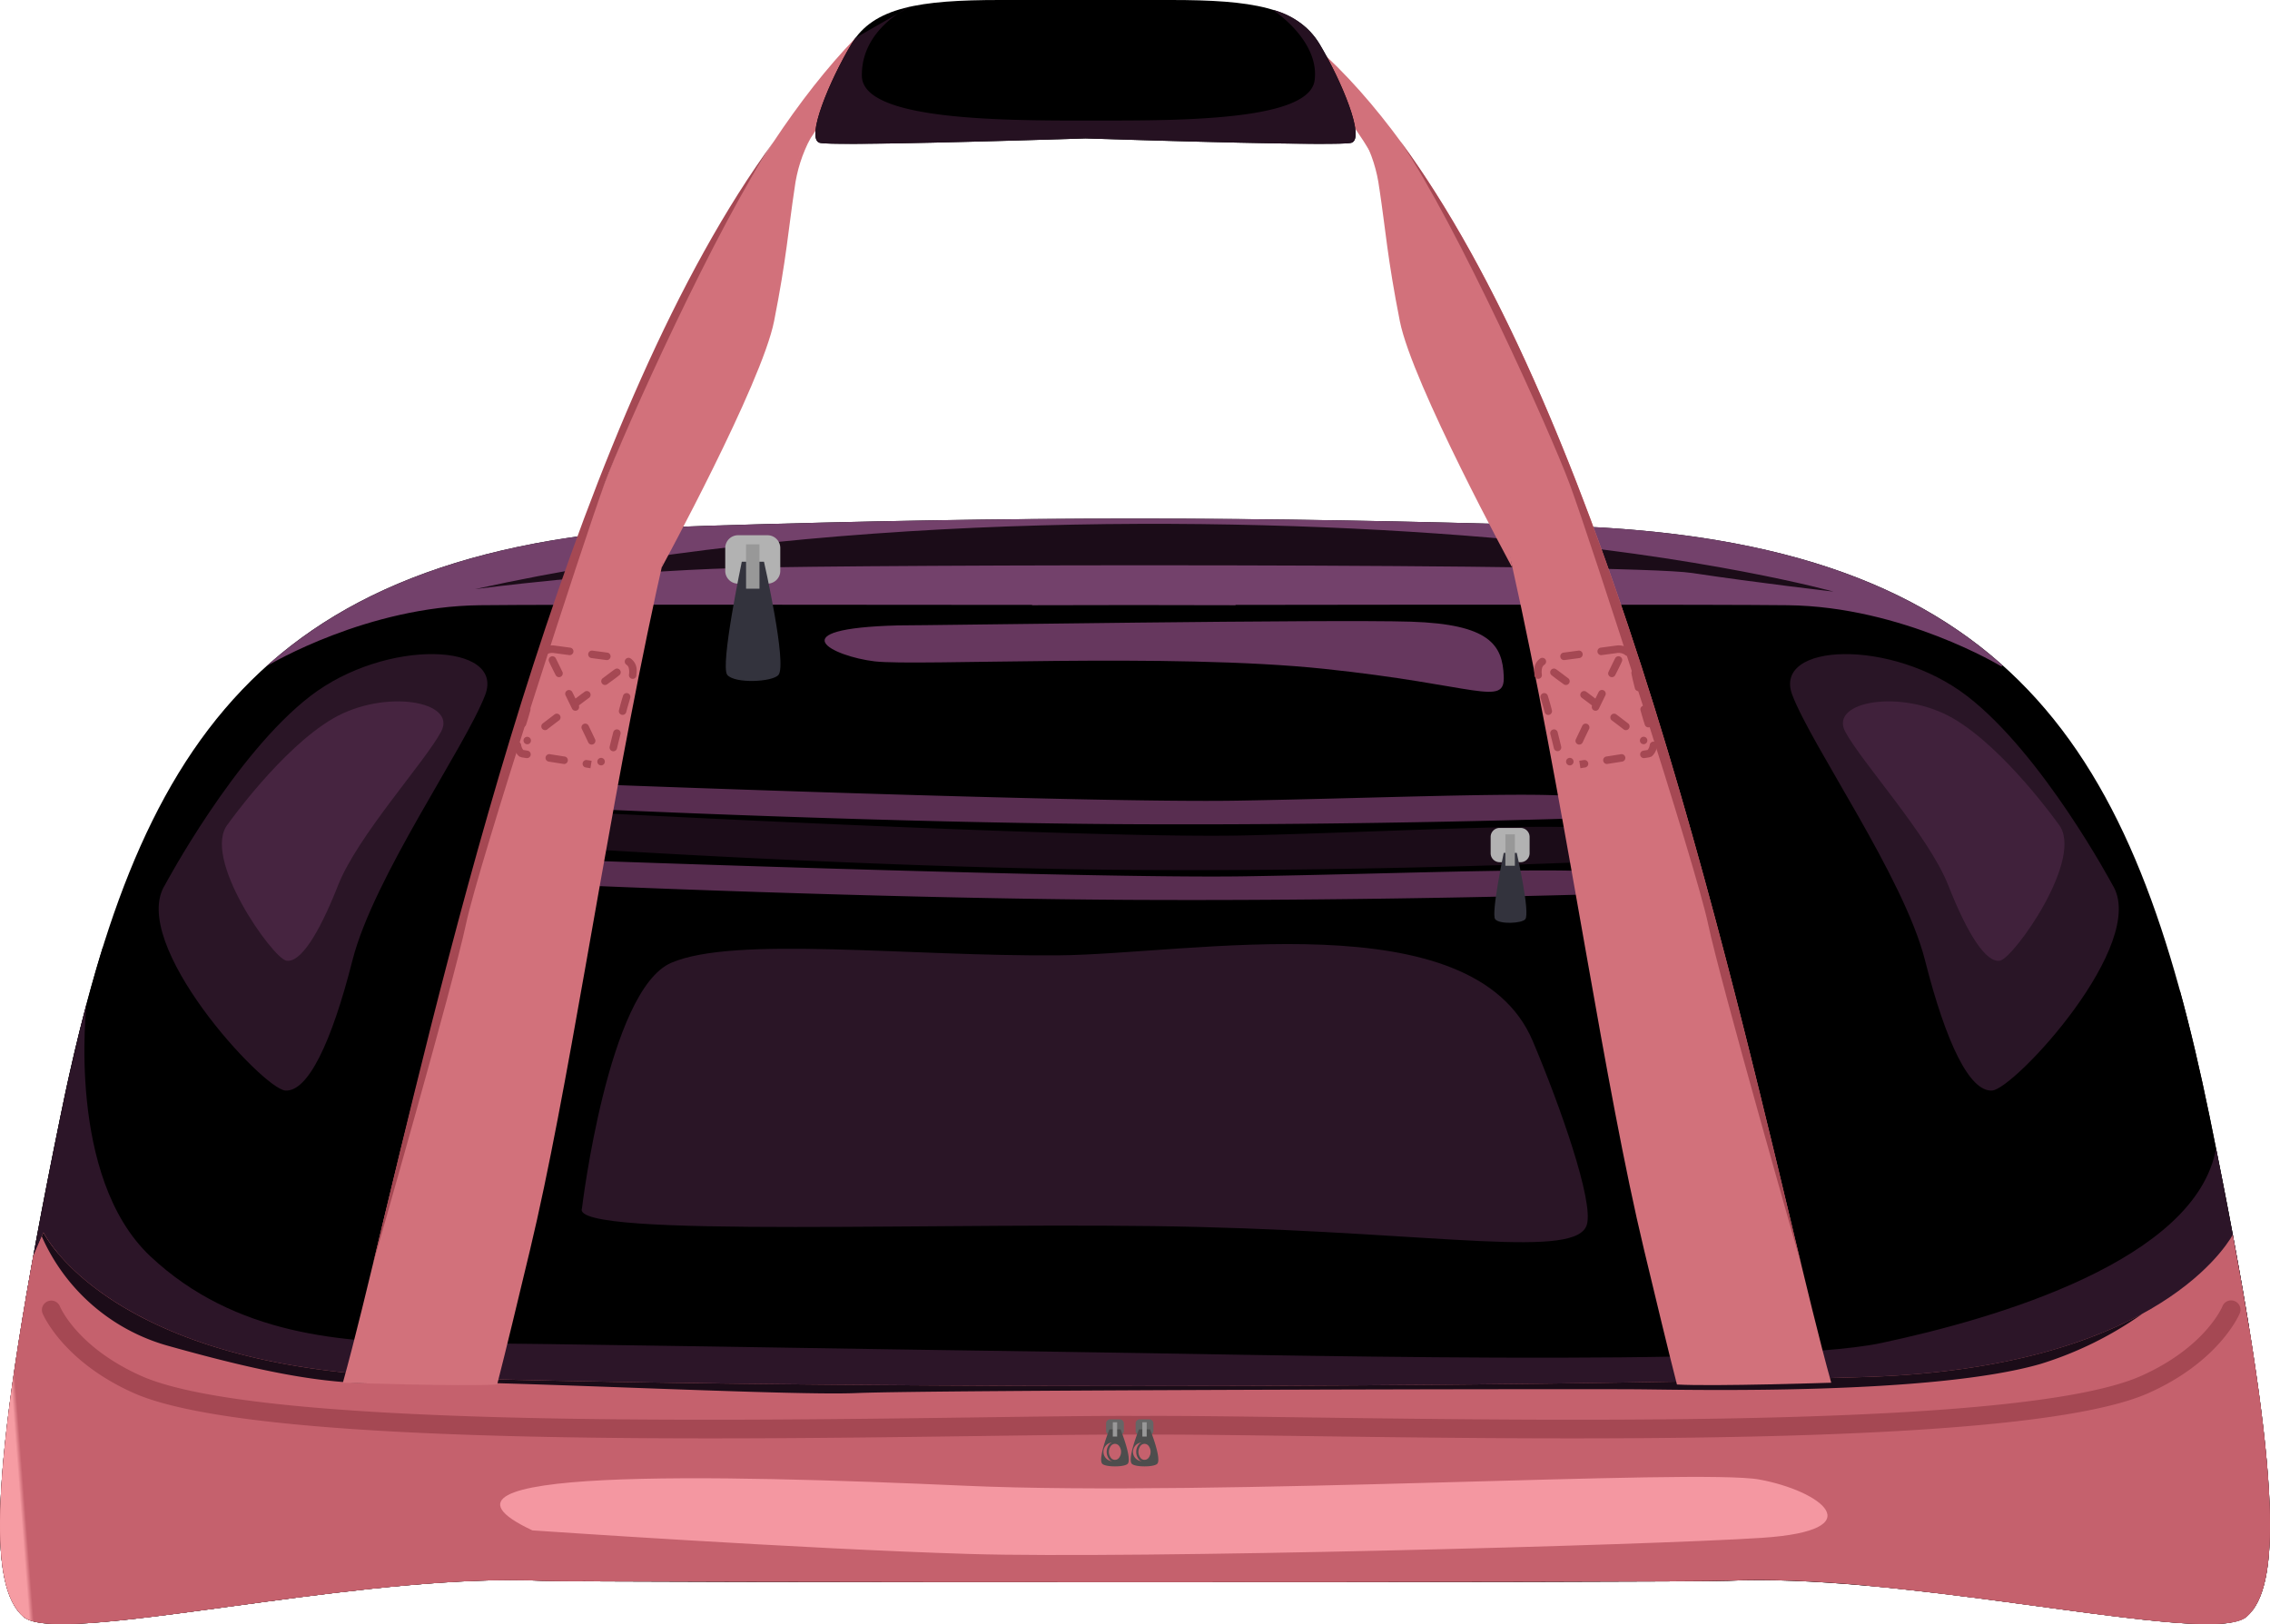 <svg id="Grupo_1185844" data-name="Grupo 1185844" xmlns="http://www.w3.org/2000/svg" xmlns:xlink="http://www.w3.org/1999/xlink" width="380.754" height="272.483" viewBox="0 0 380.754 272.483">
  <defs>
    <clipPath id="clip-path">
      <rect id="Rectángulo_410272" data-name="Rectángulo 410272" width="380.754" height="272.483" fill="none"/>
    </clipPath>
    <clipPath id="clip-path-2">
      <path id="Trazado_1052263" data-name="Trazado 1052263" d="M118.791,94.1c-76.164,2.323-96.14,38.095-108.626,98.957S-1.9,272.03,3.923,277.142c.979.858,3.2,1.219,6.368,1.231h.345c7.417-.029,19.752-1.859,33.42-3.689,15.665-2.1,33.081-4.2,46.852-3.581,7.221.321,191.717.321,198.937,0,13.771-.615,31.187,1.484,46.852,3.582,13.665,1.829,26,3.659,33.414,3.688h.357c3.164-.013,5.385-.374,6.362-1.231,5.828-5.111,6.245-23.229-6.24-84.089S338.127,96.419,261.962,94.1c-26.164-.8-48.875-1.2-71.585-1.2s-45.422.4-71.586,1.2" transform="translate(0 -92.899)" fill="none"/>
    </clipPath>
    <linearGradient id="linear-gradient" x1="-0.436" y1="0.736" x2="-0.432" y2="0.736" gradientUnits="objectBoundingBox">
      <stop offset="0" stop-color="#4a1348"/>
      <stop offset="1"/>
    </linearGradient>
    <clipPath id="clip-path-4">
      <path id="Trazado_1052269" data-name="Trazado 1052269" d="M10.165,197.91C-2.321,258.771-1.9,276.888,3.923,282c3.256,2.857,20.291.2,40.135-2.458,15.665-2.1,33.08-4.2,46.85-3.582,7.221.322,191.717.322,198.937,0,13.769-.614,31.183,1.484,46.846,3.581,16.542,2.215,31.134,4.43,37.418,3.451q1.9-1.064,3.743-2.1c4.807-6.418,4.446-25.9-7.263-82.977-1.525-7.425-3.16-14.473-4.995-21.136.822,64.428-128.19,55-174.385,50.007-17.71-1.914-36.581-1.015-55.09-.117-29.776,1.446-58.615,2.892-80.173-7.375-34.767-16.556-38.618-49.4-38.66-49.764a291.829,291.829,0,0,0-7.122,28.385" transform="translate(0 -169.525)" fill="none"/>
    </clipPath>
    <linearGradient id="linear-gradient-2" x1="-1.005" y1="0.644" x2="-0.998" y2="0.644" xlink:href="#linear-gradient"/>
    <clipPath id="clip-path-6">
      <path id="Trazado_1052271" data-name="Trazado 1052271" d="M5.57,224.78c-7.659,42.163-6.638,56.089-1.647,60.467,3.256,2.857,20.291.2,40.135-2.458,15.665-2.1,33.08-4.2,46.85-3.582,7.221.322,191.717.322,198.937,0,13.77-.614,31.185,1.484,46.849,3.582,19.844,2.657,36.879,5.314,40.135,2.458,5.132-4.5,6.066-19.1-2.313-64.091-1.693,2.958-14.547,22.321-61.4,23.858-61.881,2.03-182.35,2.03-244.23,0-50.738-1.665-61.6-24.238-61.6-24.238s-.633,1.475-1.713,4" transform="translate(0 -220.776)" fill="none"/>
    </clipPath>
    <linearGradient id="linear-gradient-3" x1="-2.125" y1="0.583" x2="-2.112" y2="0.583" gradientUnits="objectBoundingBox">
      <stop offset="0" stop-color="#f69ca3"/>
      <stop offset="1" stop-color="#c5616d"/>
    </linearGradient>
    <clipPath id="clip-path-7">
      <path id="Trazado_1052272" data-name="Trazado 1052272" d="M312.986,280.019c28.273,2.537,59.325,9.191,63.843,5.227,4.487-3.935,5.765-15.59.414-48.533-13.647,18.894-40.182,34.9-64.257,43.306M5.57,224.78c-7.659,42.163-6.638,56.089-1.647,60.467,3.256,2.857,20.291.2,40.135-2.458,15.665-2.1,33.08-4.2,46.85-3.582.719.033,3.222.061,7.11.086-16.964-5.206-31.677-7.133-53.208-14.517-20.7-7.1-30.971-28.707-35.181-40.623a18.661,18.661,0,0,1-2.346-3.378s-.633,1.475-1.713,4" transform="translate(0 -220.776)" fill="none"/>
    </clipPath>
    <linearGradient id="linear-gradient-4" x1="0.011" y1="0.82" x2="0.013" y2="0.82" xlink:href="#linear-gradient-3"/>
    <clipPath id="clip-path-9">
      <path id="Trazado_1052282" data-name="Trazado 1052282" d="M68.413,204.341c-2.741,11.426-5.032,20.981-7.011,28.077,0,0,19.723.648,25.879.3,1.567-6.124,3.417-13.834,5.513-22.577C105.481,157.245,115.116,52,145.266,16.129L147.4,6.783C109.06,46.4,81.713,148.885,68.413,204.341" transform="translate(-61.402 -6.783)" fill="none"/>
    </clipPath>
    <linearGradient id="linear-gradient-5" x1="-0.28" y1="1.141" x2="-0.273" y2="1.141" gradientUnits="objectBoundingBox">
      <stop offset="0" stop-color="#f69ca3"/>
      <stop offset="0.56" stop-color="#f8b1b6"/>
      <stop offset="1" stop-color="#d2717b"/>
    </linearGradient>
    <clipPath id="clip-path-11">
      <path id="Trazado_1052287" data-name="Trazado 1052287" d="M235.015,13.63c32.565,30.345,42.35,141.159,55.648,196.6,2.1,8.743,3.946,16.452,5.513,22.577,6.156.348,25.879-.3,25.879-.3-1.977-7.1-4.27-16.651-7.011-28.077C301.2,146.713,276.67,44.461,235.466,8.237Z" transform="translate(-235.015 -8.237)" fill="none"/>
    </clipPath>
    <linearGradient id="linear-gradient-6" x1="-1.545" y1="1.141" x2="-1.538" y2="1.141" xlink:href="#linear-gradient-5"/>
    <clipPath id="clip-path-13">
      <path id="Trazado_1052292" data-name="Trazado 1052292" d="M177,0c-13.469,0-21.221,1.2-24.912,7.358s-7.749,15.911-5.35,16.6c1.978.564,33.579-.384,44.592-.734,11.012.35,42.614,1.3,44.592.734,2.4-.686-1.66-10.438-5.35-16.6S219.136,0,205.665,0Z" transform="translate(-146.022)" fill="none"/>
    </clipPath>
    <linearGradient id="linear-gradient-7" x1="-6.263" y1="3.251" x2="-6.229" y2="3.251" gradientUnits="objectBoundingBox">
      <stop offset="0" stop-color="#4a1348"/>
      <stop offset="0.33" stop-color="#5a2259"/>
      <stop offset="1"/>
    </linearGradient>
    <clipPath id="clip-path-15">
      <path id="Trazado_1052294" data-name="Trazado 1052294" d="M118.481,96.73s16.787-30.85,18.868-41.359,2.393-15.4,3.433-22.266a24.467,24.467,0,0,1,2.707-8.5C124.281,53.877,118.481,96.73,118.481,96.73m25.007-72.125q.4-.617.817-1.224a8.4,8.4,0,0,0-.817,1.224" transform="translate(-118.481 -23.381)" fill="none"/>
    </clipPath>
    <linearGradient id="linear-gradient-8" x1="-2.538" y1="3.272" x2="-2.515" y2="3.272" xlink:href="#linear-gradient-5"/>
    <clipPath id="clip-path-16">
      <path id="Trazado_1052295" data-name="Trazado 1052295" d="M246.784,33.1c1.042,6.867,1.353,11.757,3.435,22.266S269.084,96.73,269.084,96.73s-5.8-42.854-25.006-72.125a24.468,24.468,0,0,1,2.7,8.5m-2.7-8.5a8.4,8.4,0,0,0-.817-1.224c.275.406.546.813.817,1.224" transform="translate(-243.262 -23.381)" fill="none"/>
    </clipPath>
    <linearGradient id="linear-gradient-9" x1="-2.62" y1="5.745" x2="-2.608" y2="5.745" xlink:href="#linear-gradient-5"/>
    <clipPath id="clip-path-18">
      <rect id="Rectángulo_410266" data-name="Rectángulo 410266" width="55.138" height="73.23" fill="none"/>
    </clipPath>
    <clipPath id="clip-path-19">
      <rect id="Rectángulo_410267" data-name="Rectángulo 410267" width="55.137" height="73.23" fill="none"/>
    </clipPath>
    <clipPath id="clip-path-20">
      <rect id="Rectángulo_410268" data-name="Rectángulo 410268" width="37.164" height="43.524" fill="none"/>
    </clipPath>
    <clipPath id="clip-path-22">
      <rect id="Rectángulo_410270" data-name="Rectángulo 410270" width="168.755" height="50.015" fill="none"/>
    </clipPath>
  </defs>
  <g id="Grupo_1185843" data-name="Grupo 1185843" clip-path="url(#clip-path)">
    <g id="Grupo_1185797" data-name="Grupo 1185797" transform="translate(0 87.01)">
      <g id="Grupo_1185796" data-name="Grupo 1185796" clip-path="url(#clip-path-2)">
        <rect id="Rectángulo_410247" data-name="Rectángulo 410247" width="203.345" height="393.67" transform="translate(-11.01 185.065) rotate(-87.312)" fill="url(#linear-gradient)"/>
      </g>
    </g>
    <g id="Grupo_1185799" data-name="Grupo 1185799">
      <g id="Grupo_1185798" data-name="Grupo 1185798" clip-path="url(#clip-path)">
        <path id="Trazado_1052264" data-name="Trazado 1052264" d="M102.945,145.419s86.091,4.571,112.38,3.961,60.461-2.741,61.119-.3a19.607,19.607,0,0,1,.657,4.568s-37.9,1.826-80.615,1.522-93.979-3.654-93.979-3.654Z" transform="translate(-6.498 -9.218)" fill="#1b0c18" fill-rule="evenodd"/>
        <path id="Trazado_1052265" data-name="Trazado 1052265" d="M102.945,154.084s86.091,3.122,112.38,2.706,60.461-1.873,61.119-.209a9.447,9.447,0,0,1,.657,3.122s-37.9,1.248-80.615,1.04-93.979-2.5-93.979-2.5Z" transform="translate(-6.498 -9.767)" fill="#582d50" fill-rule="evenodd"/>
        <path id="Trazado_1052266" data-name="Trazado 1052266" d="M107.59,140.531s81.781,3.123,106.753,2.706,57.436-1.873,58.06-.209a9.878,9.878,0,0,1,.625,3.123s-36,1.247-76.58,1.04-89.274-2.5-89.274-2.5Z" transform="translate(-6.794 -8.908)" fill="#582d50" fill-rule="evenodd"/>
        <path id="Trazado_1052267" data-name="Trazado 1052267" d="M47.661,117.709c16-14.4,39.132-22.544,74.151-23.613,52.329-1.6,90.843-1.6,143.172,0,34.805,1.062,57.873,9.113,73.857,23.347l-.063.288s-16.558-10.088-35.911-10.3c-12.2-.13-59.386-.1-92.6-.053l-.006.053s-6.7-.014-17.047-.029h-.034l-17.046.029-.006-.053c-33.21-.043-80.395-.077-92.6.053-18.833.2-35.017,9.76-35.873,10.274" transform="translate(-3.021 -5.889)" fill="#73416b" fill-rule="evenodd"/>
        <path id="Trazado_1052268" data-name="Trazado 1052268" d="M85.072,104.789s21.851-2.912,43.908-3.538,149.206-.834,160.235.832,23.723,3.121,23.723,3.121-21.5-6-57.858-9.075c-45.644-3.864-112.9-3.967-170.009,8.66" transform="translate(-5.393 -5.948)" fill="#1b0c18" fill-rule="evenodd"/>
      </g>
    </g>
    <g id="Grupo_1185801" data-name="Grupo 1185801" transform="translate(0 158.779)">
      <g id="Grupo_1185800" data-name="Grupo 1185800" clip-path="url(#clip-path-4)">
        <rect id="Rectángulo_410249" data-name="Rectángulo 410249" width="126.36" height="388.139" transform="matrix(0.029, -1, 1, 0.029, -5.638, 115.234)" fill="url(#linear-gradient-2)"/>
      </g>
    </g>
    <g id="Grupo_1185803" data-name="Grupo 1185803">
      <g id="Grupo_1185802" data-name="Grupo 1185802" clip-path="url(#clip-path)">
        <path id="Trazado_1052270" data-name="Trazado 1052270" d="M4.641,229.1c1.5-8.748,3.42-18.856,5.818-30.547,1.348-6.568,2.784-12.844,4.367-18.816-.02.163-3.432,29.142,10.679,42.424,14.151,13.318,32.463,14.566,48.279,14.566s71.376,1.042,103.839,1.457,118.615,2.7,138.175-1.457,52.884-13.948,56.2-32.674c2.329,11.6,4.155,21.537,5.539,30.055h0s-11.795,12.815-20.119,14.9S127.3,259.5,127.3,259.5s-69.123-.5-72.452-2.169c-2.829-1.414-39.3-22.052-50.205-28.229" transform="translate(-0.294 -11.394)" fill="#2c1528" fill-rule="evenodd"/>
      </g>
    </g>
    <g id="Grupo_1185805" data-name="Grupo 1185805" transform="translate(0 206.781)">
      <g id="Grupo_1185804" data-name="Grupo 1185804" clip-path="url(#clip-path-6)">
        <rect id="Rectángulo_410251" data-name="Rectángulo 410251" width="72.545" height="385.863" transform="translate(-3.002 67.315) rotate(-89.223)" fill="url(#linear-gradient-3)"/>
      </g>
    </g>
    <g id="Grupo_1185807" data-name="Grupo 1185807" transform="translate(0 206.781)">
      <g id="Grupo_1185806" data-name="Grupo 1185806" clip-path="url(#clip-path-7)">
        <rect id="Rectángulo_410252" data-name="Rectángulo 410252" width="388.872" height="98.465" transform="translate(-7.452 0.423) rotate(-4.509)" fill="url(#linear-gradient-4)"/>
      </g>
    </g>
    <g id="Grupo_1185809" data-name="Grupo 1185809">
      <g id="Grupo_1185808" data-name="Grupo 1185808" clip-path="url(#clip-path)">
        <path id="Trazado_1052273" data-name="Trazado 1052273" d="M7.626,235.14a1.567,1.567,0,1,1,2.9-1.191c.007.019,2.816,6.837,13.643,11.666,19.264,8.593,94.717,7.572,140.539,6.951,11.258-.153,20.734-.28,27.179-.235,6.446-.045,15.922.082,27.179.236,45.822.62,121.273,1.642,140.537-6.952,10.826-4.829,13.635-11.648,13.643-11.666a1.568,1.568,0,1,1,2.9,1.191c-.008.022-3.293,8-15.265,13.338-19.891,8.873-95.77,7.845-141.853,7.222-11.252-.153-20.723-.281-27.136-.237h-.013c-6.413-.044-15.883.084-27.135.236-46.082.624-121.963,1.652-141.854-7.221-11.971-5.34-15.256-13.316-15.264-13.338" transform="translate(-0.476 -14.768)" fill="#a54853" fill-rule="evenodd"/>
        <path id="Trazado_1052274" data-name="Trazado 1052274" d="M198.773,254.244h1.6a.691.691,0,0,1,.689.689v1.246a.691.691,0,0,1-.689.689h-1.6a.692.692,0,0,1-.69-.689v-1.246a.692.692,0,0,1,.69-.689" transform="translate(-12.556 -16.116)" fill="#666" fill-rule="evenodd"/>
        <path id="Trazado_1052275" data-name="Trazado 1052275" d="M197.37,261.8c-.742-.887,1.217-5.767,1.217-5.767h1.864s1.958,4.88,1.217,5.767c-.506.605-3.791.605-4.3,0m2.149-3.511a1.57,1.57,0,1,0,1.207,1.528,1.4,1.4,0,0,0-1.207-1.528" transform="translate(-12.501 -16.23)" fill="#4d4d4d" fill-rule="evenodd"/>
        <path id="Trazado_1052276" data-name="Trazado 1052276" d="M199.581,258.242a1.278,1.278,0,0,1,1,.519,2.008,2.008,0,0,1,0,2.39,1.222,1.222,0,0,1-2,0,2.012,2.012,0,0,1,0-2.39,1.279,1.279,0,0,1,1-.519m.708.748a.855.855,0,0,0-1.416,0,1.645,1.645,0,0,0,0,1.93.855.855,0,0,0,1.417,0,1.647,1.647,0,0,0,0-1.93" transform="translate(-12.563 -16.37)" fill="#4d4d4d" fill-rule="evenodd"/>
        <rect id="Rectángulo_410253" data-name="Rectángulo 410253" width="0.728" height="2.402" transform="translate(186.654 238.62)" fill="#989898"/>
        <path id="Trazado_1052277" data-name="Trazado 1052277" d="M204.064,254.244h1.6a.692.692,0,0,1,.69.689v1.246a.692.692,0,0,1-.69.689h-1.6a.692.692,0,0,1-.69-.689v-1.246a.692.692,0,0,1,.69-.689" transform="translate(-12.892 -16.116)" fill="#666" fill-rule="evenodd"/>
        <path id="Trazado_1052278" data-name="Trazado 1052278" d="M202.662,261.8c-.742-.887,1.217-5.767,1.217-5.767h1.863s1.958,4.88,1.218,5.767c-.507.605-3.791.605-4.3,0m2.149-3.511a1.57,1.57,0,1,0,1.206,1.528,1.4,1.4,0,0,0-1.206-1.528" transform="translate(-12.836 -16.23)" fill="#4d4d4d" fill-rule="evenodd"/>
        <path id="Trazado_1052279" data-name="Trazado 1052279" d="M204.872,258.242a1.279,1.279,0,0,1,1,.519,2.008,2.008,0,0,1,0,2.39,1.222,1.222,0,0,1-2,0,2.008,2.008,0,0,1,0-2.39,1.279,1.279,0,0,1,1-.519m.708.748a.855.855,0,0,0-1.416,0,1.641,1.641,0,0,0,0,1.93.854.854,0,0,0,1.416,0,1.645,1.645,0,0,0,0-1.93" transform="translate(-12.898 -16.37)" fill="#4d4d4d" fill-rule="evenodd"/>
        <rect id="Rectángulo_410254" data-name="Rectángulo 410254" width="0.727" height="2.402" transform="translate(191.61 238.62)" fill="#989898"/>
        <path id="Trazado_1052280" data-name="Trazado 1052280" d="M94.986,273.532s45.366,3.121,73.25,3.954,114.037-1.458,132.974-2.706,9.78-7.908-.417-9.78-91.146,2.914-133.181,1.041-95.309-3.122-72.627,7.491" transform="translate(-5.678 -16.77)" fill="#f497a1" fill-rule="evenodd"/>
        <path id="Trazado_1052281" data-name="Trazado 1052281" d="M7.482,221.419l.274-.643s10.867,22.573,61.6,24.238c61.88,2.03,182.35,2.03,244.23,0,22.333-.732,36.936-5.516,46.293-10.641a60.26,60.26,0,0,1-17.122,8.452c-18,5.2-57.539,4.371-67.007,4.267s-119.656.1-131.622.626-66.58-2.456-76.892-1.769-21.434-1.353-38.5-6.139a32.768,32.768,0,0,1-21.26-18.39" transform="translate(-0.474 -13.995)" fill="#1b0c18" fill-rule="evenodd"/>
      </g>
    </g>
    <g id="Grupo_1185811" data-name="Grupo 1185811" transform="translate(57.51 6.353)">
      <g id="Grupo_1185810" data-name="Grupo 1185810" clip-path="url(#clip-path-9)">
        <rect id="Rectángulo_410256" data-name="Rectángulo 410256" width="128.842" height="238.781" transform="translate(-43.655 8.761) rotate(-11.348)" fill="url(#linear-gradient-5)"/>
      </g>
    </g>
    <g id="Grupo_1185813" data-name="Grupo 1185813">
      <g id="Grupo_1185812" data-name="Grupo 1185812" clip-path="url(#clip-path)">
        <path id="Trazado_1052283" data-name="Trazado 1052283" d="M66.776,213.444q.951-3.928,1.978-8.227C80.908,154.544,101.347,69.55,134.023,25.039c-9.5,14.024-25.075,48.459-28.435,57.549s-21.118,63.886-23.2,73.771C80.318,166.2,66.9,213.03,66.776,213.444M136.93,21.158c.151-.19.3-.369.456-.557-.138.184-.287.368-.456.557" transform="translate(-4.233 -1.306)" fill="#a54853" fill-rule="evenodd"/>
        <path id="Trazado_1052284" data-name="Trazado 1052284" d="M98.978,115.653l-.036,0a3.022,3.022,0,0,0-2.386.614.629.629,0,0,0,.82.955,1.43,1.43,0,0,1,.205-.142,1.937,1.937,0,0,1,1.229-.176l2.494.333a.629.629,0,0,0,.168-1.247Zm-2.669,4.7a.629.629,0,0,0-1.227-.28c-.143.793-.387,1.649-.57,2.443a.629.629,0,1,0,1.223.3c.194-.776.433-1.679.574-2.459m-1.514,6.135a.629.629,0,0,0-1.213-.332,23.8,23.8,0,0,1-.709,2.379.629.629,0,0,0,1.193.4c.269-.806.5-1.625.729-2.445m-1.554,5.783a.63.63,0,0,0-1.245.191,3.184,3.184,0,0,0,.335,1.033,2.853,2.853,0,0,0,.378.532l-.008-.008.041.043-.022-.023.056.058-.021-.021.057.056-.023-.023.027.026-.015-.013.1.087-.021-.019.069.057-.041-.033.066.05-.092-.076.1.078-.094-.073.092.076.074.044-.05-.037.333.1-.17-.023.112.021-.052-.007.055.007-.026,0,.053.008H93.3l.845.133a.63.63,0,0,0,.195-1.244c-.229-.043-.487-.083-.726-.116l-.095-.121.008.012-.054-.083.006.009a1.832,1.832,0,0,1-.143-.3,2.207,2.207,0,0,1-.1-.4m-.252,2,.018.014Zm.7-1.037-.01-.008Zm4.382.624a.629.629,0,0,0-.2,1.243l2.485.391a.628.628,0,0,0,.2-1.241Zm6.214.983a.63.63,0,0,0-.2,1.244c.26.034.527.085.788.125l.2-1.242c-.254-.046-.537-.094-.791-.127m3.819-2.251a.629.629,0,0,0,1.222.3c.188-.81.4-1.628.6-2.437a.63.63,0,0,0-1.219-.313c-.2.814-.417,1.634-.605,2.449m1.559-6.11a.629.629,0,0,0,1.214.329c.2-.806.459-1.607.678-2.408a.629.629,0,0,0-1.206-.357c-.245.781-.487,1.644-.686,2.436m1.679-5.978a.629.629,0,0,0,1.246.177c0-.349.072-.632.042-1.026a2.37,2.37,0,0,0-1.01-1.851.629.629,0,0,0-.718,1.033l.133.108.075.079a1.1,1.1,0,0,1,.158.253l.013.034a2.766,2.766,0,0,1,.061,1.193m-3.8-2.438a.629.629,0,0,0,.168-1.248l-2.494-.333a.629.629,0,0,0-.169,1.247Z" transform="translate(-5.831 -7.329)" fill="#a54853" fill-rule="evenodd"/>
        <path id="Trazado_1052285" data-name="Trazado 1052285" d="M99.44,117.881a.629.629,0,0,0-1.121.569l1.129-.555c.377.734.739,1.511,1.108,2.259a.629.629,0,0,1-1.129.556c-.359-.725-.783-1.518-1.1-2.25l.008.016-.013-.027,1.127-.554.022.045Zm7.011,17.545a.629.629,0,0,0,1.2-.381l-.017-.05a.63.63,0,0,0-1.192.4Zm-1.544-3.4a.629.629,0,0,0,1.136-.54l-1.086-2.275a.629.629,0,0,0-1.133.548c.366.751.727,1.511,1.083,2.268m-2.725-5.667a.629.629,0,0,0,1.132-.547c-.361-.751-.723-1.523-1.1-2.265a.629.629,0,0,0-1.13.55Z" transform="translate(-6.228 -7.451)" fill="#a54853" fill-rule="evenodd"/>
        <path id="Trazado_1052286" data-name="Trazado 1052286" d="M109.074,119.87a.629.629,0,0,1,.737,1.019l-.75-1.01c-.672.481-1.348,1.007-2.018,1.5a.629.629,0,0,0,.751,1.01c.649-.48,1.39-.994,2.008-1.5l-.016.01.025-.019-.75-1.009-.038.031Zm-14.25,12.407a.629.629,0,0,1-.893-.886l.037-.037a.63.63,0,0,1,.876.9Zm2.926-2.317a.629.629,0,0,1-.764-1l2-1.529a.629.629,0,0,1,.759,1c-.669.5-1.337,1.012-2,1.523m5.012-3.8a.629.629,0,0,1-.758-1c.664-.5,1.339-1.024,2.014-1.512a.63.63,0,0,1,.756,1.007Z" transform="translate(-5.942 -7.591)" fill="#a54853" fill-rule="evenodd"/>
      </g>
    </g>
    <g id="Grupo_1185815" data-name="Grupo 1185815" transform="translate(220.118 7.715)">
      <g id="Grupo_1185814" data-name="Grupo 1185814" clip-path="url(#clip-path-11)">
        <rect id="Rectángulo_410258" data-name="Rectángulo 410258" width="128.891" height="237.507" transform="translate(-42.674 8.411) rotate(-11.15)" fill="url(#linear-gradient-6)"/>
      </g>
    </g>
    <g id="Grupo_1185817" data-name="Grupo 1185817">
      <g id="Grupo_1185816" data-name="Grupo 1185816" clip-path="url(#clip-path)">
        <path id="Trazado_1052288" data-name="Trazado 1052288" d="M317.793,213.444q-.95-3.928-1.977-8.227c-12.153-50.673-32.545-135.661-65.222-180.173,9.5,14.024,25.207,48.937,28.387,57.543,3.538,9.572,21.119,63.886,23.2,73.771,2.071,9.842,15.494,56.671,15.613,57.085M247.64,21.158c-.151-.19-.305-.369-.456-.557.138.184.286.368.456.557" transform="translate(-15.669 -1.306)" fill="#a54853" fill-rule="evenodd"/>
        <path id="Trazado_1052289" data-name="Trazado 1052289" d="M288.4,115.653l.036,0a3.022,3.022,0,0,1,2.386.614.629.629,0,0,1-.82.955,1.429,1.429,0,0,0-.205-.142,1.938,1.938,0,0,0-1.23-.176l-2.494.333a.629.629,0,0,1-.167-1.247Zm2.669,4.7a.629.629,0,0,1,1.227-.28c.143.793.388,1.649.57,2.443a.629.629,0,1,1-1.223.3c-.194-.776-.433-1.679-.574-2.459m1.514,6.135a.629.629,0,0,1,1.213-.332,23.8,23.8,0,0,0,.709,2.379.629.629,0,0,1-1.194.4c-.269-.806-.5-1.625-.728-2.445m1.554,5.783a.63.63,0,0,1,1.245.191,3.184,3.184,0,0,1-.335,1.033,2.809,2.809,0,0,1-.378.532l.008-.008-.041.043.022-.023-.056.058.021-.021-.057.056.023-.023-.026.026.014-.013-.1.087.022-.019-.071.057.042-.033-.066.05.092-.076-.1.078.094-.073-.092.076-.074.044.05-.037-.332.1.17-.023-.113.021.052-.007-.054.007.026,0-.053.008h.007l-.845.133a.63.63,0,0,1-.195-1.244c.228-.043.487-.083.726-.116l.094-.121-.008.012.054-.083-.006.009a1.831,1.831,0,0,0,.143-.3,2.284,2.284,0,0,0,.1-.4m.252,2-.018.014Zm-.7-1.037.009-.008Zm-4.383.624a.629.629,0,0,1,.2,1.243l-2.484.391a.629.629,0,0,1-.2-1.241Zm-6.214.983a.63.63,0,0,1,.2,1.244c-.259.034-.527.085-.788.125l-.2-1.242c.255-.046.537-.094.791-.127m-3.819-2.251a.629.629,0,0,1-1.221.3c-.187-.81-.4-1.628-.6-2.437a.63.63,0,0,1,1.219-.313c.2.814.416,1.634.6,2.449m-1.558-6.11a.629.629,0,0,1-1.215.329c-.2-.806-.459-1.607-.677-2.408a.629.629,0,0,1,1.206-.357c.245.781.488,1.644.686,2.436m-1.679-5.978a.629.629,0,0,1-1.246.177c0-.349-.072-.632-.042-1.026a2.37,2.37,0,0,1,1.01-1.851.629.629,0,0,1,.718,1.033l-.133.108-.076.079a1.125,1.125,0,0,0-.157.253l-.014.034a2.781,2.781,0,0,0-.06,1.193m3.8-2.438a.629.629,0,0,1-.168-1.248l2.5-.333a.629.629,0,0,1,.167,1.247Z" transform="translate(-17.416 -7.329)" fill="#a54853" fill-rule="evenodd"/>
        <path id="Trazado_1052290" data-name="Trazado 1052290" d="M288.7,117.881a.629.629,0,0,1,1.121.569l-1.129-.555c-.377.734-.739,1.511-1.108,2.259a.629.629,0,0,0,1.129.556c.358-.725.783-1.518,1.1-2.25l-.008.016.013-.027-1.128-.554-.021.045Zm-7.011,17.545a.629.629,0,0,1-1.2-.381l.016-.05a.63.63,0,0,1,1.192.4Zm1.544-3.4a.629.629,0,0,1-1.136-.54l1.086-2.275a.629.629,0,0,1,1.133.548c-.366.751-.727,1.511-1.083,2.268m2.725-5.667a.629.629,0,0,1-1.132-.547c.36-.751.724-1.523,1.1-2.265a.629.629,0,0,1,1.131.55Z" transform="translate(-17.778 -7.451)" fill="#a54853" fill-rule="evenodd"/>
        <path id="Trazado_1052291" data-name="Trazado 1052291" d="M278.6,119.87a.629.629,0,0,0-.737,1.019l.75-1.01c.672.481,1.347,1.007,2.017,1.5a.629.629,0,0,1-.75,1.011c-.649-.48-1.39-.994-2.008-1.5l.014.01-.023-.019.749-1.009.039.031Zm14.249,12.408a.63.63,0,0,0,.894-.887l-.037-.037a.629.629,0,0,0-.876.9Zm-2.925-2.317a.629.629,0,0,0,.764-1l-2.005-1.529a.629.629,0,0,0-.759,1c.67.5,1.337,1.012,2,1.524m-5.012-3.8a.629.629,0,0,0,.757-1c-.664-.5-1.338-1.024-2.013-1.512a.63.63,0,0,0-.756,1.007Z" transform="translate(-17.597 -7.591)" fill="#a54853" fill-rule="evenodd"/>
      </g>
    </g>
    <g id="Grupo_1185819" data-name="Grupo 1185819" transform="translate(136.766)">
      <g id="Grupo_1185818" data-name="Grupo 1185818" clip-path="url(#clip-path-13)">
        <rect id="Rectángulo_410260" data-name="Rectángulo 410260" width="26.921" height="94.579" transform="matrix(0.026, -1, 1, 0.026, -2.307, 24.502)" fill="url(#linear-gradient-7)"/>
      </g>
    </g>
    <g id="Grupo_1185821" data-name="Grupo 1185821">
      <g id="Grupo_1185820" data-name="Grupo 1185820" clip-path="url(#clip-path)">
        <path id="Trazado_1052293" data-name="Trazado 1052293" d="M191.334,23.3c-11.013.349-42.614,1.3-44.592.733-2.4-.685,1.66-10.437,5.35-16.6.211-.352.436-.686.672-1.006l9.142-5.23c-.12.052-8.191,3.659-8.088,11.612.1,8.011,26.74,7.491,42.244,7.491s32.889-.631,33.7-6.749c.635-4.788-3.222-9.162-7.024-11.835a12.947,12.947,0,0,1,7.835,5.717c3.691,6.159,7.75,15.911,5.351,16.6-1.978.565-33.58-.384-44.592-.733" transform="translate(-9.256 -0.076)" fill="#251121" fill-rule="evenodd"/>
      </g>
    </g>
    <g id="Grupo_1185823" data-name="Grupo 1185823" transform="translate(110.971 21.899)">
      <g id="Grupo_1185822" data-name="Grupo 1185822" clip-path="url(#clip-path-15)">
        <rect id="Rectángulo_410262" data-name="Rectángulo 410262" width="40.784" height="77.156" transform="translate(-15.193 3.295) rotate(-12.237)" fill="url(#linear-gradient-8)"/>
      </g>
    </g>
    <g id="Grupo_1185825" data-name="Grupo 1185825" transform="translate(227.842 21.899)">
      <g id="Grupo_1185824" data-name="Grupo 1185824" clip-path="url(#clip-path-16)">
        <rect id="Rectángulo_410263" data-name="Rectángulo 410263" width="77.155" height="40.782" transform="translate(-15.193 70.054) rotate(-77.763)" fill="url(#linear-gradient-9)"/>
      </g>
    </g>
    <g id="Grupo_1185842" data-name="Grupo 1185842">
      <g id="Grupo_1185841" data-name="Grupo 1185841" clip-path="url(#clip-path)">
        <path id="Trazado_1052296" data-name="Trazado 1052296" d="M132.016,95.879h4.959a2.142,2.142,0,0,1,2.136,2.136v3.853A2.142,2.142,0,0,1,136.976,104h-4.959a2.142,2.142,0,0,1-2.136-2.135V98.015a2.142,2.142,0,0,1,2.136-2.136" transform="translate(-8.233 -6.078)" fill="#b2b2b2" fill-rule="evenodd"/>
        <path id="Trazado_1052297" data-name="Trazado 1052297" d="M130.231,119.612c-1.246-1.491,2.431-18.989,2.431-18.989h3.723s3.913,17.217,2.431,18.989c-1.011,1.208-7.34,1.491-8.586,0" transform="translate(-8.239 -6.378)" fill="#33333d" fill-rule="evenodd"/>
        <rect id="Rectángulo_410264" data-name="Rectángulo 410264" width="2.251" height="7.439" transform="translate(125.139 91.328)" fill="#989898"/>
        <path id="Trazado_1052298" data-name="Trazado 1052298" d="M268.464,148.306h3.511a1.517,1.517,0,0,1,1.513,1.512v2.728a1.517,1.517,0,0,1-1.513,1.513h-3.511a1.516,1.516,0,0,1-1.512-1.513v-2.728a1.515,1.515,0,0,1,1.512-1.512" transform="translate(-16.922 -9.401)" fill="#b2b2b2" fill-rule="evenodd"/>
        <path id="Trazado_1052299" data-name="Trazado 1052299" d="M267.762,163.914c-.731-.874,1.426-11.14,1.426-11.14h2.184s2.3,10.1,1.426,11.14c-.593.71-4.306.875-5.037,0" transform="translate(-16.964 -9.684)" fill="#33333d" fill-rule="evenodd"/>
        <rect id="Rectángulo_410265" data-name="Rectángulo 410265" width="1.593" height="5.267" transform="translate(252.501 139.985)" fill="#989898"/>
        <g id="Grupo_1185828" data-name="Grupo 1185828" transform="translate(26.615 109.741)" opacity="0.5">
          <g id="Grupo_1185827" data-name="Grupo 1185827">
            <g id="Grupo_1185826" data-name="Grupo 1185826" clip-path="url(#clip-path-18)">
              <path id="Trazado_1052300" data-name="Trazado 1052300" d="M29.5,155.85S41.15,134,53.844,124.22s32.671-8.948,29.341-.208S64.457,154.6,60.919,168.544s-7.491,22.057-11.237,21.85S23.253,165.63,29.5,155.85" transform="translate(-28.416 -117.168)" fill="#532a4c" fill-rule="evenodd"/>
            </g>
          </g>
        </g>
        <g id="Grupo_1185831" data-name="Grupo 1185831" transform="translate(300.255 109.741)" opacity="0.5">
          <g id="Grupo_1185830" data-name="Grupo 1185830">
            <g id="Grupo_1185829" data-name="Grupo 1185829" clip-path="url(#clip-path-19)">
              <path id="Trazado_1052301" data-name="Trazado 1052301" d="M374.633,155.85S362.98,134,350.286,124.22s-32.671-8.948-29.342-.208,18.729,30.589,22.267,44.532,7.491,22.057,11.236,21.85,26.428-24.764,20.186-34.544" transform="translate(-320.576 -117.168)" fill="#52294b" fill-rule="evenodd"/>
            </g>
          </g>
        </g>
        <g id="Grupo_1185834" data-name="Grupo 1185834" transform="translate(309.116 117.675)" opacity="0.5">
          <g id="Grupo_1185833" data-name="Grupo 1185833">
            <g id="Grupo_1185832" data-name="Grupo 1185832" clip-path="url(#clip-path-20)">
              <path id="Trazado_1052302" data-name="Trazado 1052302" d="M366.152,146.176s-8.932-12.6-17.557-17.645-20.915-2.957-18.167,2.187,14,17.443,17.288,25.79,6.374,13.053,8.675,12.629,14.394-17.4,9.76-22.961" transform="translate(-330.037 -125.639)" fill="#572d50" fill-rule="evenodd"/>
            </g>
          </g>
        </g>
        <g id="Grupo_1185837" data-name="Grupo 1185837" transform="translate(37.218 117.675)" opacity="0.5">
          <g id="Grupo_1185836" data-name="Grupo 1185836">
            <g id="Grupo_1185835" data-name="Grupo 1185835" clip-path="url(#clip-path-20)">
              <path id="Trazado_1052303" data-name="Trazado 1052303" d="M40.785,146.176s8.932-12.6,17.557-17.645,20.915-2.957,18.166,2.187-14,17.443-17.288,25.79-6.374,13.053-8.675,12.629-14.394-17.4-9.76-22.961" transform="translate(-39.737 -125.639)" fill="#613359" fill-rule="evenodd"/>
            </g>
          </g>
        </g>
        <g id="Grupo_1185840" data-name="Grupo 1185840" transform="translate(97.565 158.389)" opacity="0.5">
          <g id="Grupo_1185839" data-name="Grupo 1185839">
            <g id="Grupo_1185838" data-name="Grupo 1185838" clip-path="url(#clip-path-22)">
              <path id="Trazado_1052304" data-name="Trazado 1052304" d="M104.218,213.452s4.37-36.625,14.983-41.2,39.746-1.04,64.926-1.248c22.263-.185,69.563-9.354,79.581,14.409,4.614,10.942,10.2,26.793,9.069,30.748-1.665,5.826-24.14,1.456-64.927.416s-105.713,2.081-103.632-3.121" transform="translate(-104.168 -169.109)" fill="#532a4c" fill-rule="evenodd"/>
            </g>
          </g>
        </g>
        <path id="Trazado_1052305" data-name="Trazado 1052305" d="M160.039,111.979c5.827,0,72.627-1.04,85.944-.624s15.4,3.954,15.607,9.156-4.37,1.457-30.174-1.248-68.255-.417-75.332-1.249-16.412-5.511,3.954-6.035" transform="translate(-9.361 -7.053)" fill="#66375e" fill-rule="evenodd"/>
      </g>
    </g>
  </g>
</svg>
